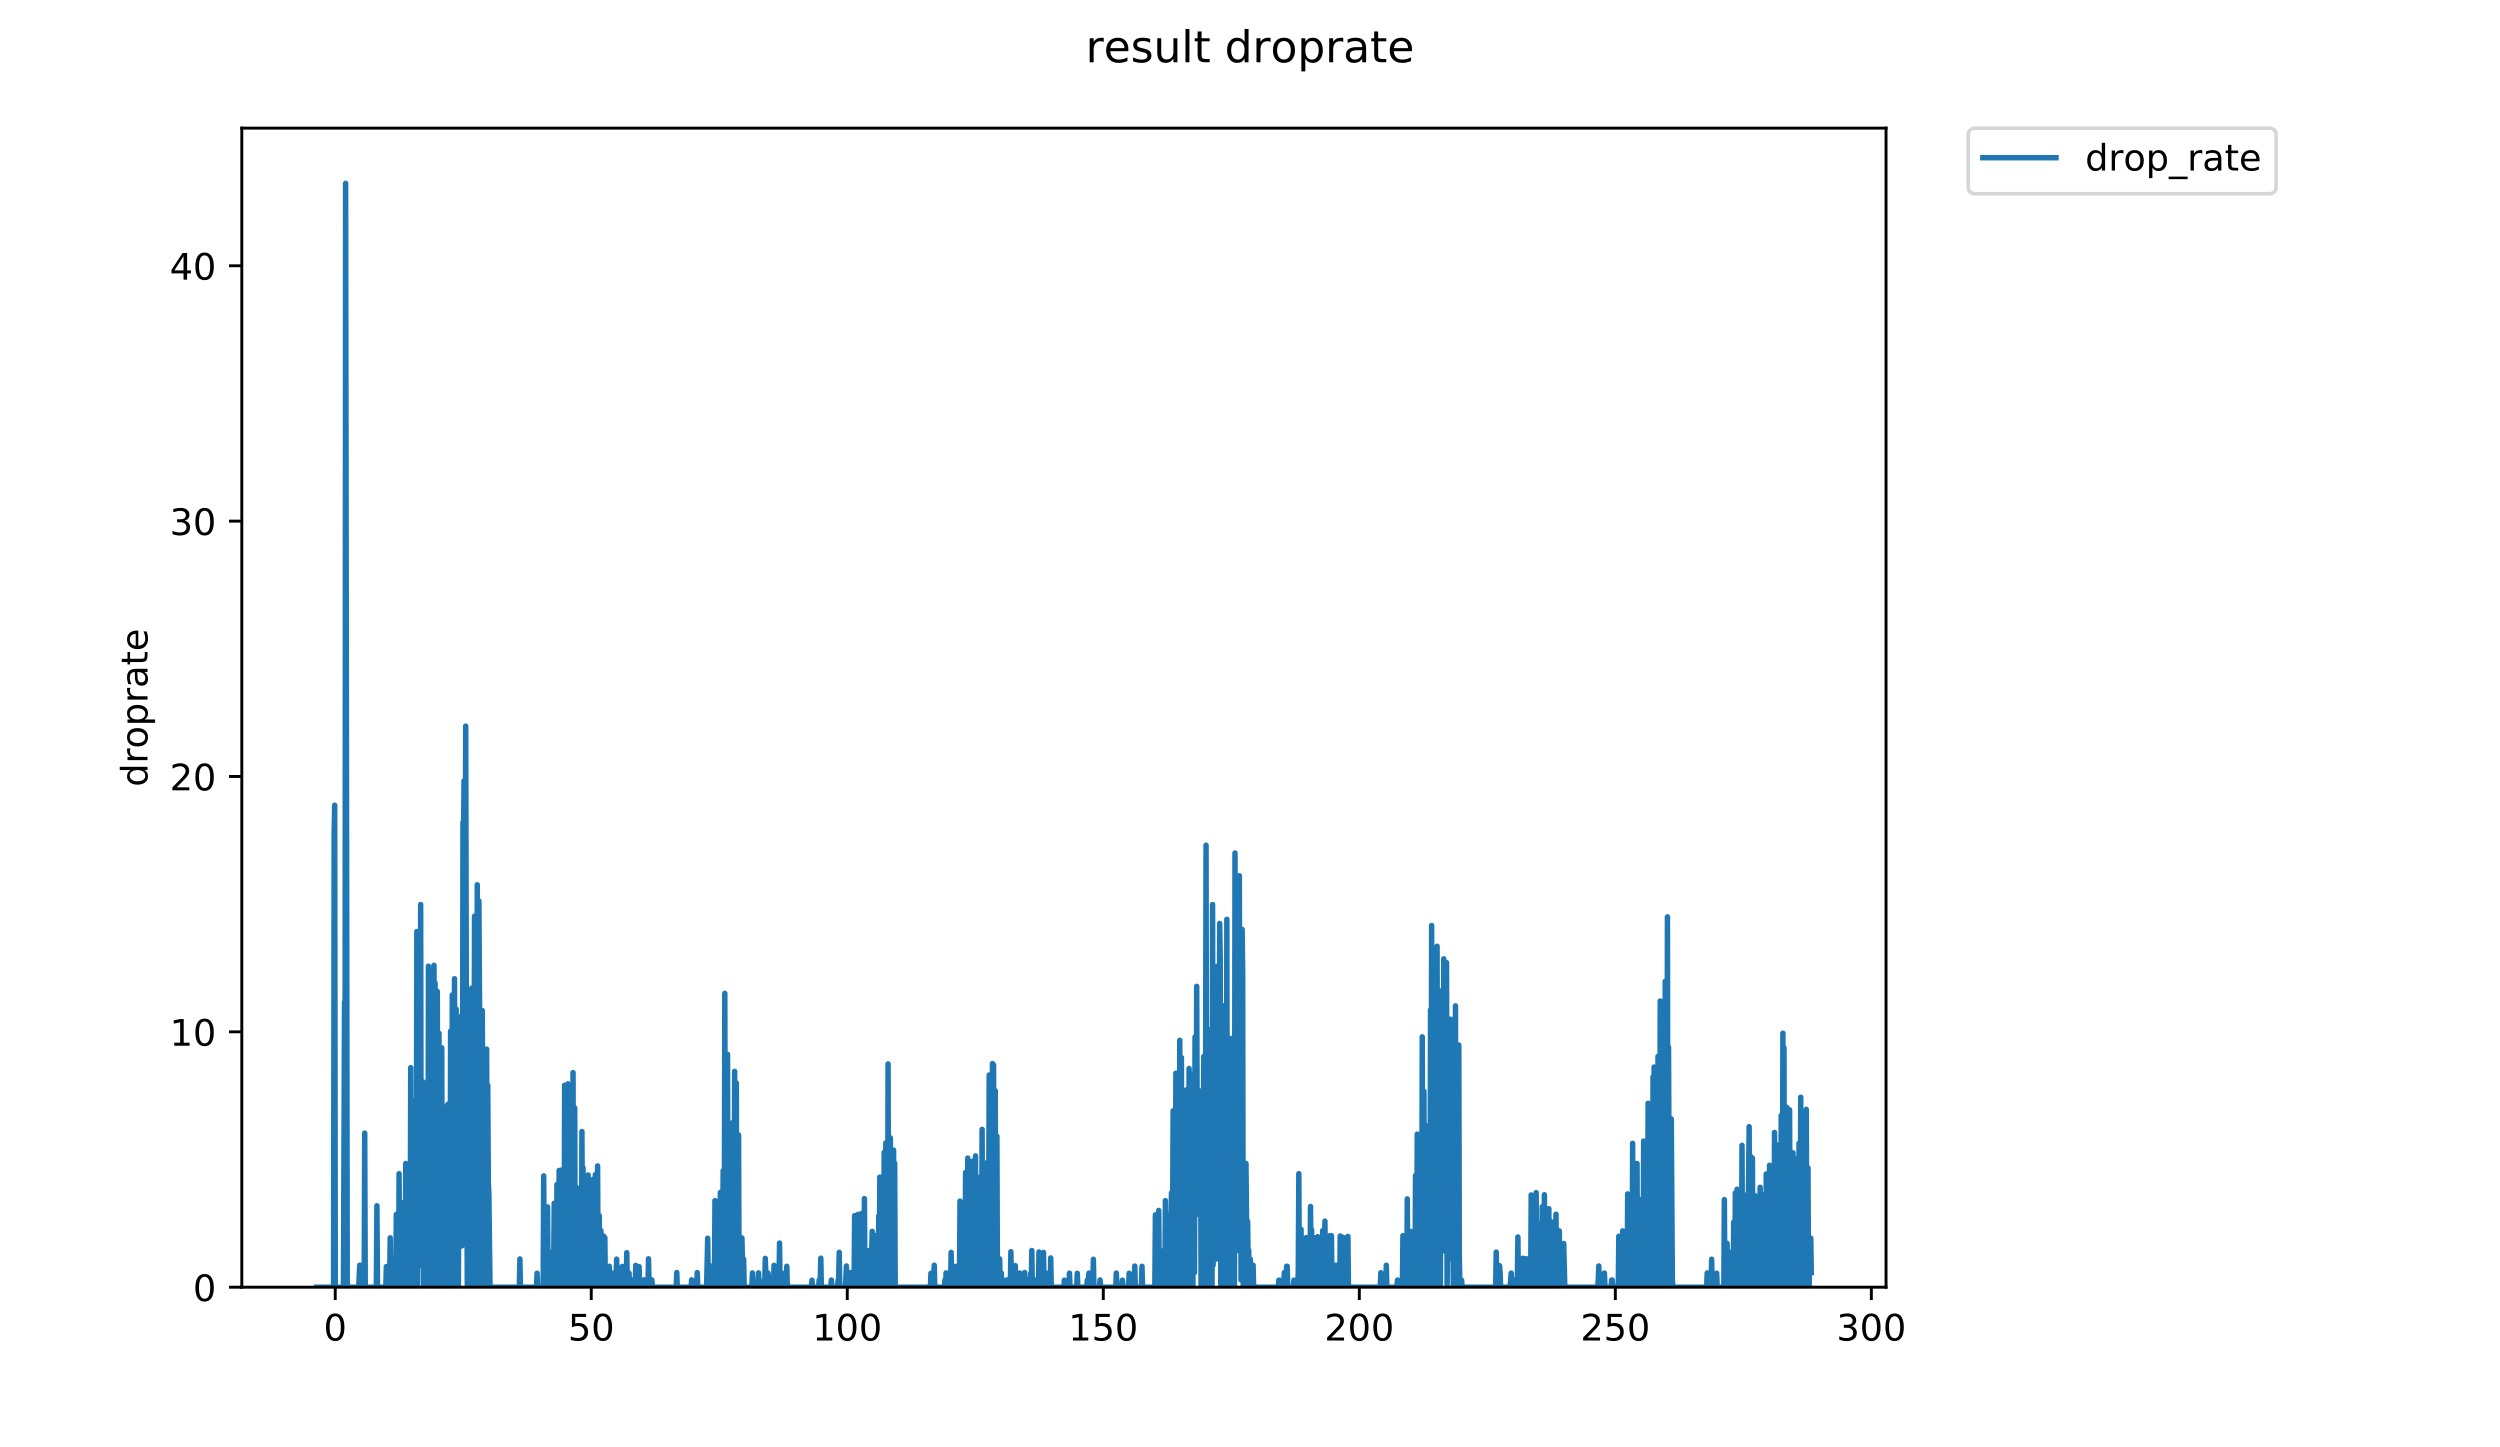 <?xml version="1.0" encoding="utf-8" standalone="no"?>
<!DOCTYPE svg PUBLIC "-//W3C//DTD SVG 1.1//EN"
  "http://www.w3.org/Graphics/SVG/1.1/DTD/svg11.dtd">
<!-- Created with matplotlib (https://matplotlib.org/) -->
<svg height="396pt" version="1.1" viewBox="0 0 684 396" width="684pt" xmlns="http://www.w3.org/2000/svg" xmlns:xlink="http://www.w3.org/1999/xlink">
 <defs>
  <style type="text/css">
*{stroke-linecap:butt;stroke-linejoin:round;}
  </style>
 </defs>
 <g id="figure_1">
  <g id="patch_1">
   <path d="M 0 396 
L 684 396 
L 684 0 
L 0 0 
z
" style="fill:#ffffff;"/>
  </g>
  <g id="axes_1">
   <g id="patch_2">
    <path d="M 66.159 352.174 
L 516.019 352.174 
L 516.019 35.062 
L 66.159 35.062 
z
" style="fill:#ffffff;"/>
   </g>
   <g id="matplotlib.axis_1">
    <g id="xtick_1">
     <g id="line2d_1">
      <defs>
       <path d="M 0 0 
L 0 3.5 
" id="m8f6cec8fbf" style="stroke:#000000;stroke-width:0.8;"/>
      </defs>
      <g>
       <use style="stroke:#000000;stroke-width:0.8;" x="91.72" xlink:href="#m8f6cec8fbf" y="352.174"/>
      </g>
     </g>
     <g id="text_1">
      <!-- 0 -->
      <defs>
       <path d="M 31.781 66.406 
Q 24.172 66.406 20.328 58.906 
Q 16.5 51.422 16.5 36.375 
Q 16.5 21.391 20.328 13.891 
Q 24.172 6.391 31.781 6.391 
Q 39.453 6.391 43.281 13.891 
Q 47.125 21.391 47.125 36.375 
Q 47.125 51.422 43.281 58.906 
Q 39.453 66.406 31.781 66.406 
z
M 31.781 74.219 
Q 44.047 74.219 50.516 64.516 
Q 56.984 54.828 56.984 36.375 
Q 56.984 17.969 50.516 8.266 
Q 44.047 -1.422 31.781 -1.422 
Q 19.531 -1.422 13.062 8.266 
Q 6.594 17.969 6.594 36.375 
Q 6.594 54.828 13.062 64.516 
Q 19.531 74.219 31.781 74.219 
z
" id="DejaVuSans-48"/>
      </defs>
      <g transform="translate(88.539 366.773)scale(0.1 -0.1)">
       <use xlink:href="#DejaVuSans-48"/>
      </g>
     </g>
    </g>
    <g id="xtick_2">
     <g id="line2d_2">
      <g>
       <use style="stroke:#000000;stroke-width:0.8;" x="161.767" xlink:href="#m8f6cec8fbf" y="352.174"/>
      </g>
     </g>
     <g id="text_2">
      <!-- 50 -->
      <defs>
       <path d="M 10.797 72.906 
L 49.516 72.906 
L 49.516 64.594 
L 19.828 64.594 
L 19.828 46.734 
Q 21.969 47.469 24.109 47.828 
Q 26.266 48.188 28.422 48.188 
Q 40.625 48.188 47.75 41.5 
Q 54.891 34.812 54.891 23.391 
Q 54.891 11.625 47.562 5.094 
Q 40.234 -1.422 26.906 -1.422 
Q 22.312 -1.422 17.547 -0.641 
Q 12.797 0.141 7.719 1.703 
L 7.719 11.625 
Q 12.109 9.234 16.797 8.062 
Q 21.484 6.891 26.703 6.891 
Q 35.156 6.891 40.078 11.328 
Q 45.016 15.766 45.016 23.391 
Q 45.016 31 40.078 35.438 
Q 35.156 39.891 26.703 39.891 
Q 22.75 39.891 18.812 39.016 
Q 14.891 38.141 10.797 36.281 
z
" id="DejaVuSans-53"/>
      </defs>
      <g transform="translate(155.405 366.773)scale(0.1 -0.1)">
       <use xlink:href="#DejaVuSans-53"/>
       <use x="63.623" xlink:href="#DejaVuSans-48"/>
      </g>
     </g>
    </g>
    <g id="xtick_3">
     <g id="line2d_3">
      <g>
       <use style="stroke:#000000;stroke-width:0.8;" x="231.814" xlink:href="#m8f6cec8fbf" y="352.174"/>
      </g>
     </g>
     <g id="text_3">
      <!-- 100 -->
      <defs>
       <path d="M 12.406 8.297 
L 28.516 8.297 
L 28.516 63.922 
L 10.984 60.406 
L 10.984 69.391 
L 28.422 72.906 
L 38.281 72.906 
L 38.281 8.297 
L 54.391 8.297 
L 54.391 0 
L 12.406 0 
z
" id="DejaVuSans-49"/>
      </defs>
      <g transform="translate(222.27 366.773)scale(0.1 -0.1)">
       <use xlink:href="#DejaVuSans-49"/>
       <use x="63.623" xlink:href="#DejaVuSans-48"/>
       <use x="127.246" xlink:href="#DejaVuSans-48"/>
      </g>
     </g>
    </g>
    <g id="xtick_4">
     <g id="line2d_4">
      <g>
       <use style="stroke:#000000;stroke-width:0.8;" x="301.861" xlink:href="#m8f6cec8fbf" y="352.174"/>
      </g>
     </g>
     <g id="text_4">
      <!-- 150 -->
      <g transform="translate(292.317 366.773)scale(0.1 -0.1)">
       <use xlink:href="#DejaVuSans-49"/>
       <use x="63.623" xlink:href="#DejaVuSans-53"/>
       <use x="127.246" xlink:href="#DejaVuSans-48"/>
      </g>
     </g>
    </g>
    <g id="xtick_5">
     <g id="line2d_5">
      <g>
       <use style="stroke:#000000;stroke-width:0.8;" x="371.908" xlink:href="#m8f6cec8fbf" y="352.174"/>
      </g>
     </g>
     <g id="text_5">
      <!-- 200 -->
      <defs>
       <path d="M 19.188 8.297 
L 53.609 8.297 
L 53.609 0 
L 7.328 0 
L 7.328 8.297 
Q 12.938 14.109 22.625 23.891 
Q 32.328 33.688 34.812 36.531 
Q 39.547 41.844 41.422 45.531 
Q 43.312 49.219 43.312 52.781 
Q 43.312 58.594 39.234 62.25 
Q 35.156 65.922 28.609 65.922 
Q 23.969 65.922 18.812 64.312 
Q 13.672 62.703 7.812 59.422 
L 7.812 69.391 
Q 13.766 71.781 18.938 73 
Q 24.125 74.219 28.422 74.219 
Q 39.75 74.219 46.484 68.547 
Q 53.219 62.891 53.219 53.422 
Q 53.219 48.922 51.531 44.891 
Q 49.859 40.875 45.406 35.406 
Q 44.188 33.984 37.641 27.219 
Q 31.109 20.453 19.188 8.297 
z
" id="DejaVuSans-50"/>
      </defs>
      <g transform="translate(362.364 366.773)scale(0.1 -0.1)">
       <use xlink:href="#DejaVuSans-50"/>
       <use x="63.623" xlink:href="#DejaVuSans-48"/>
       <use x="127.246" xlink:href="#DejaVuSans-48"/>
      </g>
     </g>
    </g>
    <g id="xtick_6">
     <g id="line2d_6">
      <g>
       <use style="stroke:#000000;stroke-width:0.8;" x="441.955" xlink:href="#m8f6cec8fbf" y="352.174"/>
      </g>
     </g>
     <g id="text_6">
      <!-- 250 -->
      <g transform="translate(432.411 366.773)scale(0.1 -0.1)">
       <use xlink:href="#DejaVuSans-50"/>
       <use x="63.623" xlink:href="#DejaVuSans-53"/>
       <use x="127.246" xlink:href="#DejaVuSans-48"/>
      </g>
     </g>
    </g>
    <g id="xtick_7">
     <g id="line2d_7">
      <g>
       <use style="stroke:#000000;stroke-width:0.8;" x="512.001" xlink:href="#m8f6cec8fbf" y="352.174"/>
      </g>
     </g>
     <g id="text_7">
      <!-- 300 -->
      <defs>
       <path d="M 40.578 39.312 
Q 47.656 37.797 51.625 33 
Q 55.609 28.219 55.609 21.188 
Q 55.609 10.406 48.188 4.484 
Q 40.766 -1.422 27.094 -1.422 
Q 22.516 -1.422 17.656 -0.516 
Q 12.797 0.391 7.625 2.203 
L 7.625 11.719 
Q 11.719 9.328 16.594 8.109 
Q 21.484 6.891 26.812 6.891 
Q 36.078 6.891 40.938 10.547 
Q 45.797 14.203 45.797 21.188 
Q 45.797 27.641 41.281 31.266 
Q 36.766 34.906 28.719 34.906 
L 20.219 34.906 
L 20.219 43.016 
L 29.109 43.016 
Q 36.375 43.016 40.234 45.922 
Q 44.094 48.828 44.094 54.297 
Q 44.094 59.906 40.109 62.906 
Q 36.141 65.922 28.719 65.922 
Q 24.656 65.922 20.016 65.031 
Q 15.375 64.156 9.812 62.312 
L 9.812 71.094 
Q 15.438 72.656 20.344 73.438 
Q 25.25 74.219 29.594 74.219 
Q 40.828 74.219 47.359 69.109 
Q 53.906 64.016 53.906 55.328 
Q 53.906 49.266 50.438 45.094 
Q 46.969 40.922 40.578 39.312 
z
" id="DejaVuSans-51"/>
      </defs>
      <g transform="translate(502.458 366.773)scale(0.1 -0.1)">
       <use xlink:href="#DejaVuSans-51"/>
       <use x="63.623" xlink:href="#DejaVuSans-48"/>
       <use x="127.246" xlink:href="#DejaVuSans-48"/>
      </g>
     </g>
    </g>
   </g>
   <g id="matplotlib.axis_2">
    <g id="ytick_1">
     <g id="line2d_8">
      <defs>
       <path d="M 0 0 
L -3.5 0 
" id="m15c4047fbd" style="stroke:#000000;stroke-width:0.8;"/>
      </defs>
      <g>
       <use style="stroke:#000000;stroke-width:0.8;" x="66.159" xlink:href="#m15c4047fbd" y="352.174"/>
      </g>
     </g>
     <g id="text_8">
      <!-- 0 -->
      <g transform="translate(52.796 355.973)scale(0.1 -0.1)">
       <use xlink:href="#DejaVuSans-48"/>
      </g>
     </g>
    </g>
    <g id="ytick_2">
     <g id="line2d_9">
      <g>
       <use style="stroke:#000000;stroke-width:0.8;" x="66.159" xlink:href="#m15c4047fbd" y="282.309"/>
      </g>
     </g>
     <g id="text_9">
      <!-- 10 -->
      <g transform="translate(46.434 286.108)scale(0.1 -0.1)">
       <use xlink:href="#DejaVuSans-49"/>
       <use x="63.623" xlink:href="#DejaVuSans-48"/>
      </g>
     </g>
    </g>
    <g id="ytick_3">
     <g id="line2d_10">
      <g>
       <use style="stroke:#000000;stroke-width:0.8;" x="66.159" xlink:href="#m15c4047fbd" y="212.444"/>
      </g>
     </g>
     <g id="text_10">
      <!-- 20 -->
      <g transform="translate(46.434 216.243)scale(0.1 -0.1)">
       <use xlink:href="#DejaVuSans-50"/>
       <use x="63.623" xlink:href="#DejaVuSans-48"/>
      </g>
     </g>
    </g>
    <g id="ytick_4">
     <g id="line2d_11">
      <g>
       <use style="stroke:#000000;stroke-width:0.8;" x="66.159" xlink:href="#m15c4047fbd" y="142.578"/>
      </g>
     </g>
     <g id="text_11">
      <!-- 30 -->
      <g transform="translate(46.434 146.378)scale(0.1 -0.1)">
       <use xlink:href="#DejaVuSans-51"/>
       <use x="63.623" xlink:href="#DejaVuSans-48"/>
      </g>
     </g>
    </g>
    <g id="ytick_5">
     <g id="line2d_12">
      <g>
       <use style="stroke:#000000;stroke-width:0.8;" x="66.159" xlink:href="#m15c4047fbd" y="72.713"/>
      </g>
     </g>
     <g id="text_12">
      <!-- 40 -->
      <defs>
       <path d="M 37.797 64.312 
L 12.891 25.391 
L 37.797 25.391 
z
M 35.203 72.906 
L 47.609 72.906 
L 47.609 25.391 
L 58.016 25.391 
L 58.016 17.188 
L 47.609 17.188 
L 47.609 0 
L 37.797 0 
L 37.797 17.188 
L 4.891 17.188 
L 4.891 26.703 
z
" id="DejaVuSans-52"/>
      </defs>
      <g transform="translate(46.434 76.512)scale(0.1 -0.1)">
       <use xlink:href="#DejaVuSans-52"/>
       <use x="63.623" xlink:href="#DejaVuSans-48"/>
      </g>
     </g>
    </g>
    <g id="text_13">
     <!-- droprate -->
     <defs>
      <path d="M 45.406 46.391 
L 45.406 75.984 
L 54.391 75.984 
L 54.391 0 
L 45.406 0 
L 45.406 8.203 
Q 42.578 3.328 38.25 0.953 
Q 33.938 -1.422 27.875 -1.422 
Q 17.969 -1.422 11.734 6.484 
Q 5.516 14.406 5.516 27.297 
Q 5.516 40.188 11.734 48.094 
Q 17.969 56 27.875 56 
Q 33.938 56 38.25 53.625 
Q 42.578 51.266 45.406 46.391 
z
M 14.797 27.297 
Q 14.797 17.391 18.875 11.75 
Q 22.953 6.109 30.078 6.109 
Q 37.203 6.109 41.297 11.75 
Q 45.406 17.391 45.406 27.297 
Q 45.406 37.203 41.297 42.844 
Q 37.203 48.484 30.078 48.484 
Q 22.953 48.484 18.875 42.844 
Q 14.797 37.203 14.797 27.297 
z
" id="DejaVuSans-100"/>
      <path d="M 41.109 46.297 
Q 39.594 47.172 37.812 47.578 
Q 36.031 48 33.891 48 
Q 26.266 48 22.188 43.047 
Q 18.109 38.094 18.109 28.812 
L 18.109 0 
L 9.078 0 
L 9.078 54.688 
L 18.109 54.688 
L 18.109 46.188 
Q 20.953 51.172 25.484 53.578 
Q 30.031 56 36.531 56 
Q 37.453 56 38.578 55.875 
Q 39.703 55.766 41.062 55.516 
z
" id="DejaVuSans-114"/>
      <path d="M 30.609 48.391 
Q 23.391 48.391 19.188 42.75 
Q 14.984 37.109 14.984 27.297 
Q 14.984 17.484 19.156 11.844 
Q 23.344 6.203 30.609 6.203 
Q 37.797 6.203 41.984 11.859 
Q 46.188 17.531 46.188 27.297 
Q 46.188 37.016 41.984 42.703 
Q 37.797 48.391 30.609 48.391 
z
M 30.609 56 
Q 42.328 56 49.016 48.375 
Q 55.719 40.766 55.719 27.297 
Q 55.719 13.875 49.016 6.219 
Q 42.328 -1.422 30.609 -1.422 
Q 18.844 -1.422 12.172 6.219 
Q 5.516 13.875 5.516 27.297 
Q 5.516 40.766 12.172 48.375 
Q 18.844 56 30.609 56 
z
" id="DejaVuSans-111"/>
      <path d="M 18.109 8.203 
L 18.109 -20.797 
L 9.078 -20.797 
L 9.078 54.688 
L 18.109 54.688 
L 18.109 46.391 
Q 20.953 51.266 25.266 53.625 
Q 29.594 56 35.594 56 
Q 45.562 56 51.781 48.094 
Q 58.016 40.188 58.016 27.297 
Q 58.016 14.406 51.781 6.484 
Q 45.562 -1.422 35.594 -1.422 
Q 29.594 -1.422 25.266 0.953 
Q 20.953 3.328 18.109 8.203 
z
M 48.688 27.297 
Q 48.688 37.203 44.609 42.844 
Q 40.531 48.484 33.406 48.484 
Q 26.266 48.484 22.188 42.844 
Q 18.109 37.203 18.109 27.297 
Q 18.109 17.391 22.188 11.75 
Q 26.266 6.109 33.406 6.109 
Q 40.531 6.109 44.609 11.75 
Q 48.688 17.391 48.688 27.297 
z
" id="DejaVuSans-112"/>
      <path d="M 34.281 27.484 
Q 23.391 27.484 19.188 25 
Q 14.984 22.516 14.984 16.5 
Q 14.984 11.719 18.141 8.906 
Q 21.297 6.109 26.703 6.109 
Q 34.188 6.109 38.703 11.406 
Q 43.219 16.703 43.219 25.484 
L 43.219 27.484 
z
M 52.203 31.203 
L 52.203 0 
L 43.219 0 
L 43.219 8.297 
Q 40.141 3.328 35.547 0.953 
Q 30.953 -1.422 24.312 -1.422 
Q 15.922 -1.422 10.953 3.297 
Q 6 8.016 6 15.922 
Q 6 25.141 12.172 29.828 
Q 18.359 34.516 30.609 34.516 
L 43.219 34.516 
L 43.219 35.406 
Q 43.219 41.609 39.141 45 
Q 35.062 48.391 27.688 48.391 
Q 23 48.391 18.547 47.266 
Q 14.109 46.141 10.016 43.891 
L 10.016 52.203 
Q 14.938 54.109 19.578 55.047 
Q 24.219 56 28.609 56 
Q 40.484 56 46.344 49.844 
Q 52.203 43.703 52.203 31.203 
z
" id="DejaVuSans-97"/>
      <path d="M 18.312 70.219 
L 18.312 54.688 
L 36.812 54.688 
L 36.812 47.703 
L 18.312 47.703 
L 18.312 18.016 
Q 18.312 11.328 20.141 9.422 
Q 21.969 7.516 27.594 7.516 
L 36.812 7.516 
L 36.812 0 
L 27.594 0 
Q 17.188 0 13.234 3.875 
Q 9.281 7.766 9.281 18.016 
L 9.281 47.703 
L 2.688 47.703 
L 2.688 54.688 
L 9.281 54.688 
L 9.281 70.219 
z
" id="DejaVuSans-116"/>
      <path d="M 56.203 29.594 
L 56.203 25.203 
L 14.891 25.203 
Q 15.484 15.922 20.484 11.062 
Q 25.484 6.203 34.422 6.203 
Q 39.594 6.203 44.453 7.469 
Q 49.312 8.734 54.109 11.281 
L 54.109 2.781 
Q 49.266 0.734 44.188 -0.344 
Q 39.109 -1.422 33.891 -1.422 
Q 20.797 -1.422 13.156 6.188 
Q 5.516 13.812 5.516 26.812 
Q 5.516 40.234 12.766 48.109 
Q 20.016 56 32.328 56 
Q 43.359 56 49.781 48.891 
Q 56.203 41.797 56.203 29.594 
z
M 47.219 32.234 
Q 47.125 39.594 43.094 43.984 
Q 39.062 48.391 32.422 48.391 
Q 24.906 48.391 20.391 44.141 
Q 15.875 39.891 15.188 32.172 
z
" id="DejaVuSans-101"/>
     </defs>
     <g transform="translate(40.354 215.236)rotate(-90)scale(0.1 -0.1)">
      <use xlink:href="#DejaVuSans-100"/>
      <use x="63.477" xlink:href="#DejaVuSans-114"/>
      <use x="104.559" xlink:href="#DejaVuSans-111"/>
      <use x="165.74" xlink:href="#DejaVuSans-112"/>
      <use x="229.217" xlink:href="#DejaVuSans-114"/>
      <use x="270.33" xlink:href="#DejaVuSans-97"/>
      <use x="331.609" xlink:href="#DejaVuSans-116"/>
      <use x="370.818" xlink:href="#DejaVuSans-101"/>
     </g>
    </g>
   </g>
   <g id="line2d_13">
    <path clip-path="url(#pccde4b3e4f)" d="M 86.607 352.174 
L 91.265 352.174 
L 91.422 228.552 
L 91.572 220.316 
L 91.729 352.174 
L 93.969 352.174 
L 94.265 274.101 
L 94.412 303.852 
L 94.559 50.163 
L 95.001 352.174 
L 98.135 352.174 
L 98.433 346.151 
L 98.582 352.174 
L 99.638 352.174 
L 99.785 310.014 
L 99.932 352.174 
L 102.968 352.174 
L 103.123 329.898 
L 103.279 352.174 
L 105.552 352.174 
L 105.709 346.525 
L 105.859 352.174 
L 106.457 352.174 
L 106.606 350.184 
L 106.76 338.664 
L 106.918 352.174 
L 108.28 352.174 
L 108.428 332.27 
L 108.582 352.174 
L 109.038 352.174 
L 109.191 321.123 
L 109.343 352.174 
L 109.644 352.174 
L 109.795 346.287 
L 109.944 332.382 
L 110.098 352.174 
L 110.253 352.174 
L 110.406 329.014 
L 110.562 352.174 
L 110.869 352.174 
L 111.017 318.336 
L 111.171 352.174 
L 111.324 352.174 
L 111.473 322.486 
L 111.622 352.174 
L 111.771 344.212 
L 111.922 326.59 
L 112.07 352.174 
L 112.223 350.228 
L 112.371 292.118 
L 112.526 352.174 
L 112.681 352.174 
L 112.834 323.144 
L 112.987 315.606 
L 113.137 352.174 
L 113.288 301.149 
L 113.443 346.432 
L 113.597 317.53 
L 113.744 320.144 
L 113.891 338.08 
L 114.044 254.869 
L 114.193 352.174 
L 114.348 304.452 
L 114.497 346.203 
L 114.65 284.25 
L 114.797 340.128 
L 114.946 310.493 
L 115.094 247.477 
L 115.246 346.32 
L 115.399 344.454 
L 115.698 295.961 
L 115.854 352.174 
L 116.007 315.505 
L 116.158 316.849 
L 116.308 328.558 
L 116.462 352.174 
L 116.614 313.252 
L 116.764 336.341 
L 116.915 332.604 
L 117.071 352.174 
L 117.223 264.355 
L 117.377 348.346 
L 117.527 322.486 
L 117.681 325.154 
L 117.831 332.494 
L 117.982 316.849 
L 118.13 352.174 
L 118.281 273.23 
L 118.432 340.432 
L 118.584 350.223 
L 118.736 264.109 
L 118.884 352.174 
L 119.037 268.955 
L 119.19 352.174 
L 119.34 279.151 
L 119.495 348.356 
L 119.646 271.257 
L 119.798 352.174 
L 119.951 350.239 
L 120.105 282.695 
L 120.257 352.174 
L 120.411 313.575 
L 120.562 352.174 
L 120.71 352.174 
L 120.86 286.676 
L 121.011 352.174 
L 121.165 338.664 
L 121.321 352.174 
L 121.47 316.448 
L 121.626 312.088 
L 121.777 338.437 
L 121.925 308.384 
L 122.077 352.174 
L 122.227 302.695 
L 122.38 352.174 
L 122.534 302.133 
L 122.688 352.174 
L 122.835 334.157 
L 122.983 340.128 
L 123.131 352.174 
L 123.279 282.109 
L 123.432 352.174 
L 123.587 346.463 
L 123.743 272.219 
L 123.89 352.174 
L 124.044 313.36 
L 124.199 352.174 
L 124.35 267.786 
L 124.499 326.517 
L 124.649 340.299 
L 124.802 276.064 
L 125.116 352.174 
L 125.263 282.508 
L 125.411 352.174 
L 125.568 318.001 
L 125.725 335.134 
L 125.881 335.18 
L 126.038 278.132 
L 126.195 282.309 
L 126.353 340.875 
L 126.51 337.149 
L 126.666 224.974 
L 126.815 229.116 
L 126.964 213.631 
L 127.114 221.917 
L 127.262 269.862 
L 127.413 198.667 
L 127.711 324.228 
L 127.859 352.174 
L 128.007 352.174 
L 128.165 285.906 
L 128.32 336.986 
L 128.479 324.003 
L 128.635 297.267 
L 128.94 352.174 
L 129.089 270.332 
L 129.237 352.174 
L 129.385 344.167 
L 129.533 270.332 
L 129.686 303.386 
L 129.834 250.661 
L 129.984 318.528 
L 130.132 322.317 
L 130.428 352.174 
L 130.576 242.071 
L 130.874 308.632 
L 131.025 246.496 
L 131.329 295.261 
L 131.481 352.174 
L 131.635 319.274 
L 131.791 348.377 
L 131.943 276.487 
L 132.094 307.037 
L 132.243 302.413 
L 132.394 352.174 
L 132.544 330.403 
L 132.692 330.217 
L 132.843 352.174 
L 133.142 287.046 
L 133.297 350.255 
L 133.447 296.914 
L 133.602 323.541 
L 133.753 326.733 
L 134.065 352.174 
L 142.089 352.174 
L 142.242 344.454 
L 142.389 352.174 
L 146.786 352.174 
L 146.941 348.356 
L 147.09 352.174 
L 148.601 352.174 
L 148.757 321.715 
L 148.913 352.174 
L 149.662 352.174 
L 149.81 330.217 
L 149.96 352.174 
L 150.57 352.174 
L 150.726 342.682 
L 151.027 352.174 
L 151.327 352.174 
L 151.477 348.238 
L 151.633 329.205 
L 151.787 352.174 
L 152.09 352.174 
L 152.237 348.159 
L 152.385 324.067 
L 152.532 352.174 
L 152.831 352.174 
L 152.979 320.236 
L 153.126 352.174 
L 153.422 352.174 
L 153.571 320.144 
L 153.725 352.174 
L 153.879 352.174 
L 154.03 340.432 
L 154.179 352.174 
L 154.334 352.174 
L 154.484 296.914 
L 154.637 352.174 
L 155.257 352.174 
L 155.411 296.512 
L 155.566 352.174 
L 155.874 352.174 
L 156.026 348.304 
L 156.179 322.983 
L 156.332 325.154 
L 156.634 352.174 
L 156.785 293.464 
L 156.939 352.174 
L 157.089 352.174 
L 157.241 303.111 
L 157.395 352.174 
L 157.549 352.174 
L 157.7 324.853 
L 157.855 352.174 
L 158.002 326.15 
L 158.157 344.497 
L 158.457 352.174 
L 158.605 352.174 
L 158.758 348.282 
L 158.907 334.412 
L 159.062 352.174 
L 159.215 309.597 
L 159.37 344.497 
L 159.524 319.545 
L 159.677 352.174 
L 159.829 352.174 
L 159.984 329.205 
L 160.139 352.174 
L 160.293 352.174 
L 160.605 338.956 
L 160.754 352.174 
L 160.908 321.464 
L 161.056 352.174 
L 161.207 334.561 
L 161.36 352.174 
L 161.513 352.174 
L 161.666 325.154 
L 161.818 348.282 
L 161.975 348.377 
L 162.124 352.174 
L 162.275 322.654 
L 162.429 346.368 
L 162.584 352.174 
L 162.737 352.174 
L 162.891 321.38 
L 163.042 352.174 
L 163.194 332.713 
L 163.349 350.255 
L 163.501 318.998 
L 163.653 352.174 
L 163.808 352.174 
L 163.96 332.604 
L 164.112 352.174 
L 164.415 336.734 
L 164.568 352.174 
L 164.876 352.174 
L 165.026 348.227 
L 165.174 338.201 
L 165.329 352.174 
L 165.482 338.664 
L 165.631 352.174 
L 166.554 352.174 
L 166.709 346.463 
L 166.861 352.174 
L 167.639 352.174 
L 167.793 348.335 
L 167.949 352.174 
L 168.402 352.174 
L 168.558 350.265 
L 168.712 344.497 
L 168.866 352.174 
L 169.633 352.174 
L 169.789 348.367 
L 169.946 352.174 
L 170.101 352.174 
L 170.257 346.494 
L 170.408 352.174 
L 170.868 352.174 
L 171.023 350.265 
L 171.179 350.265 
L 171.327 352.174 
L 171.485 342.733 
L 171.64 352.174 
L 171.948 352.174 
L 172.102 348.325 
L 172.258 352.174 
L 172.719 352.174 
L 172.869 350.201 
L 173.025 352.174 
L 173.787 352.174 
L 173.936 346.203 
L 174.086 352.174 
L 174.698 352.174 
L 174.855 346.54 
L 175.012 352.174 
L 175.165 350.244 
L 175.32 352.174 
L 176.065 352.174 
L 176.212 350.161 
L 176.365 350.228 
L 176.516 352.174 
L 177.282 352.174 
L 177.435 344.411 
L 177.587 352.174 
L 178.195 352.174 
L 178.344 350.184 
L 178.498 352.174 
L 185.016 352.174 
L 185.163 348.159 
L 185.312 352.174 
L 189.091 352.174 
L 189.238 350.161 
L 189.389 352.174 
L 190.611 352.174 
L 190.759 348.17 
L 190.913 352.174 
L 193.319 352.174 
L 193.629 338.775 
L 193.784 352.174 
L 194.4 352.174 
L 194.553 346.4 
L 194.709 352.174 
L 195.459 352.174 
L 195.61 328.491 
L 195.762 352.174 
L 196.216 352.174 
L 196.365 342.222 
L 196.515 344.28 
L 196.664 352.174 
L 196.812 352.174 
L 196.961 330.341 
L 197.11 326.224 
L 197.258 352.174 
L 197.554 352.174 
L 197.704 342.278 
L 197.853 320.327 
L 198.001 352.174 
L 198.149 352.174 
L 198.305 271.781 
L 198.454 336.385 
L 198.603 306.394 
L 198.751 352.174 
L 198.9 352.174 
L 199.049 288.479 
L 199.199 352.174 
L 199.347 352.174 
L 199.497 322.486 
L 199.803 352.174 
L 199.953 314.463 
L 200.248 352.174 
L 200.397 352.174 
L 200.547 307.037 
L 200.697 352.174 
L 200.85 352.174 
L 201.001 293.133 
L 201.156 352.174 
L 201.305 352.174 
L 201.453 296.282 
L 201.602 350.184 
L 201.758 352.174 
L 202.07 310.52 
L 202.218 352.174 
L 202.526 352.174 
L 202.682 340.783 
L 202.838 352.174 
L 202.992 338.702 
L 203.301 352.174 
L 203.455 344.518 
L 203.609 352.174 
L 205.716 352.174 
L 205.868 348.282 
L 206.023 352.174 
L 207.388 352.174 
L 207.539 348.26 
L 207.691 352.174 
L 208.923 352.174 
L 209.077 350.26 
L 209.227 352.174 
L 209.378 344.302 
L 209.681 352.174 
L 209.982 352.174 
L 210.136 348.325 
L 210.439 352.174 
L 211.633 352.174 
L 211.781 346.186 
L 211.93 352.174 
L 212.688 352.174 
L 212.985 348.182 
L 213.132 352.174 
L 213.28 340.094 
L 213.429 352.174 
L 213.887 352.174 
L 214.043 348.367 
L 214.199 352.174 
L 214.951 352.174 
L 215.108 350.286 
L 215.263 346.448 
L 215.411 352.174 
L 222.012 352.174 
L 222.167 350.255 
L 222.316 352.174 
L 223.975 352.174 
L 224.126 350.223 
L 224.276 352.174 
L 224.424 350.167 
L 224.572 344.235 
L 224.724 352.174 
L 227.312 352.174 
L 227.464 350.223 
L 227.618 352.174 
L 229.143 352.174 
L 229.298 350.26 
L 229.454 350.265 
L 229.609 342.63 
L 229.756 352.174 
L 231.267 352.174 
L 231.416 350.195 
L 231.569 346.368 
L 231.724 352.174 
L 232.476 352.174 
L 232.624 348.182 
L 232.772 352.174 
L 233.675 352.174 
L 233.827 332.604 
L 233.98 352.174 
L 234.581 352.174 
L 234.73 332.27 
L 234.879 352.174 
L 235.469 352.174 
L 235.616 332.04 
L 235.764 352.174 
L 236.358 352.174 
L 236.505 327.943 
L 236.652 352.174 
L 237.1 352.174 
L 237.249 342.222 
L 237.545 352.174 
L 237.693 342.165 
L 237.849 344.518 
L 238.005 352.174 
L 238.315 352.174 
L 238.626 336.903 
L 238.784 352.174 
L 239.231 352.174 
L 239.378 340.094 
L 239.526 338.04 
L 239.673 352.174 
L 239.82 352.174 
L 239.968 340.163 
L 240.116 352.174 
L 240.266 352.174 
L 240.418 332.713 
L 240.567 352.174 
L 240.714 322.06 
L 240.861 352.174 
L 241.009 352.174 
L 241.159 330.465 
L 241.307 350.172 
L 241.454 352.174 
L 241.761 352.174 
L 241.913 315.301 
L 242.064 352.174 
L 242.215 338.359 
L 242.365 312.702 
L 242.52 321.38 
L 242.671 348.271 
L 242.823 352.174 
L 242.979 291.09 
L 243.134 352.174 
L 243.286 313.252 
L 243.441 352.174 
L 243.594 311.306 
L 243.741 324.148 
L 243.888 324.067 
L 244.036 352.174 
L 244.186 332.382 
L 244.333 350.172 
L 244.484 314.676 
L 244.633 352.174 
L 244.782 318.24 
L 244.929 352.174 
L 254.554 352.174 
L 254.709 348.377 
L 254.864 352.174 
L 255.309 352.174 
L 255.606 346.169 
L 255.756 352.174 
L 258.389 352.174 
L 258.542 350.233 
L 258.697 352.174 
L 258.848 348.26 
L 259 352.174 
L 260.072 352.174 
L 260.227 342.656 
L 260.384 352.174 
L 261.293 352.174 
L 261.45 346.463 
L 261.601 352.174 
L 262.356 352.174 
L 262.505 350.189 
L 262.657 328.624 
L 262.813 352.174 
L 263.271 352.174 
L 263.426 344.518 
L 263.578 352.174 
L 263.728 346.27 
L 263.876 352.174 
L 264.03 346.368 
L 264.181 320.774 
L 264.331 352.174 
L 264.633 352.174 
L 264.784 316.849 
L 264.933 352.174 
L 265.084 352.174 
L 265.232 328.152 
L 265.383 352.174 
L 265.694 352.174 
L 265.849 348.346 
L 266.003 317.72 
L 266.152 352.174 
L 266.3 352.174 
L 266.448 320.144 
L 266.596 352.174 
L 266.745 352.174 
L 266.893 316.243 
L 267.044 352.174 
L 267.199 352.174 
L 267.354 348.346 
L 267.502 322.232 
L 267.65 350.172 
L 267.797 352.174 
L 267.945 352.174 
L 268.093 322.06 
L 268.246 346.368 
L 268.4 348.314 
L 268.551 352.174 
L 268.702 308.999 
L 268.853 352.174 
L 269 352.174 
L 269.151 318.718 
L 269.3 340.265 
L 269.45 320.597 
L 269.602 352.174 
L 269.755 334.708 
L 269.904 352.174 
L 270.199 317.946 
L 270.346 352.174 
L 270.495 332.213 
L 270.643 294.12 
L 270.791 352.174 
L 270.939 322.146 
L 271.087 352.174 
L 271.242 296.512 
L 271.39 328.289 
L 271.54 290.993 
L 271.689 344.212 
L 271.84 291.336 
L 271.998 352.174 
L 272.153 346.448 
L 272.301 298.432 
L 272.449 352.174 
L 272.751 310.845 
L 272.901 352.174 
L 273.051 352.174 
L 273.201 344.257 
L 273.356 352.174 
L 273.51 344.476 
L 273.661 352.174 
L 273.812 352.174 
L 273.966 348.314 
L 274.122 352.174 
L 274.28 352.174 
L 274.433 350.25 
L 274.584 352.174 
L 275.361 352.174 
L 275.509 350.172 
L 275.659 352.174 
L 276.121 352.174 
L 276.271 350.201 
L 276.422 352.174 
L 276.575 342.471 
L 276.724 352.174 
L 277.629 352.174 
L 277.78 346.287 
L 277.934 352.174 
L 278.843 352.174 
L 278.996 348.304 
L 279.306 352.174 
L 280.205 352.174 
L 280.352 348.147 
L 280.5 352.174 
L 281.236 352.174 
L 281.384 350.161 
L 281.531 350.161 
L 281.689 352.174 
L 281.844 352.174 
L 282.002 348.418 
L 282.15 352.174 
L 282.297 342.136 
L 282.453 352.174 
L 282.907 352.174 
L 283.058 350.201 
L 283.209 352.174 
L 284.108 352.174 
L 284.262 342.551 
L 284.417 352.174 
L 284.878 352.174 
L 285.031 350.239 
L 285.186 352.174 
L 285.341 352.174 
L 285.497 342.656 
L 285.646 352.174 
L 286.103 352.174 
L 286.258 348.346 
L 286.413 352.174 
L 287.326 352.174 
L 287.473 344.167 
L 287.625 352.174 
L 291.062 352.174 
L 291.217 350.26 
L 291.374 352.174 
L 292.449 352.174 
L 292.604 348.335 
L 292.757 352.174 
L 294.587 352.174 
L 294.743 348.377 
L 294.892 352.174 
L 297.326 352.174 
L 297.481 350.26 
L 297.783 350.217 
L 297.938 348.325 
L 298.094 352.174 
L 298.994 352.174 
L 299.149 344.539 
L 299.298 352.174 
L 300.822 352.174 
L 300.972 350.195 
L 301.124 352.174 
L 305.272 352.174 
L 305.426 348.314 
L 305.579 352.174 
L 306.938 352.174 
L 307.093 350.255 
L 307.246 352.174 
L 308.782 352.174 
L 308.938 348.356 
L 309.094 352.174 
L 310.323 352.174 
L 310.477 346.4 
L 310.634 352.174 
L 312.294 352.174 
L 312.449 346.463 
L 312.597 352.174 
L 315.962 352.174 
L 316.112 332.382 
L 316.265 352.174 
L 316.723 352.174 
L 317.029 331.176 
L 317.182 352.174 
L 317.795 352.174 
L 317.945 342.306 
L 318.246 352.174 
L 318.699 352.174 
L 318.85 328.491 
L 319.001 348.26 
L 319.153 352.174 
L 319.456 352.174 
L 319.606 332.382 
L 319.758 352.174 
L 319.907 342.25 
L 320.058 352.174 
L 320.207 334.311 
L 320.361 336.734 
L 320.51 326.372 
L 320.658 352.174 
L 320.81 338.475 
L 320.964 303.925 
L 321.117 352.174 
L 321.27 315.301 
L 321.418 352.174 
L 321.567 342.25 
L 321.719 293.628 
L 321.868 340.265 
L 322.024 352.174 
L 322.175 314.887 
L 322.325 318.718 
L 322.479 352.174 
L 322.628 346.203 
L 322.782 284.625 
L 322.936 352.174 
L 323.088 344.346 
L 323.238 289.374 
L 323.386 352.174 
L 323.533 352.174 
L 323.839 316.448 
L 323.987 352.174 
L 324.135 318.142 
L 324.579 346.151 
L 324.727 298.124 
L 324.874 352.174 
L 325.026 305.074 
L 325.177 342.416 
L 325.332 292.345 
L 325.486 348.346 
L 325.634 332.155 
L 325.781 293.785 
L 326.076 352.174 
L 326.224 296.122 
L 326.371 352.174 
L 326.519 301.984 
L 326.814 348.147 
L 326.961 283.718 
L 327.258 332.382 
L 327.414 269.867 
L 327.57 314.204 
L 327.866 328.22 
L 328.014 328.152 
L 328.162 332.155 
L 328.312 324.466 
L 328.462 304.941 
L 328.614 352.174 
L 328.763 298.432 
L 329.062 328.69 
L 329.363 289.019 
L 329.516 352.174 
L 329.822 307.907 
L 329.978 231.254 
L 330.126 330.465 
L 330.273 287.93 
L 330.568 308.006 
L 330.715 281.705 
L 330.869 352.174 
L 331.016 320.144 
L 331.319 352.174 
L 331.466 286.301 
L 331.614 352.174 
L 331.761 247.477 
L 331.908 346.134 
L 332.055 285.732 
L 332.355 342.334 
L 332.509 301.856 
L 332.664 344.518 
L 332.812 270.565 
L 332.959 305.999 
L 333.108 264.344 
L 333.257 344.19 
L 333.406 276.537 
L 333.555 332.27 
L 333.703 252.651 
L 333.852 262.347 
L 334.003 352.174 
L 334.151 294.286 
L 334.305 334.756 
L 334.461 306.361 
L 334.616 344.559 
L 334.766 275.204 
L 334.922 292.837 
L 335.069 352.174 
L 335.216 307.879 
L 335.363 352.174 
L 335.51 352.174 
L 335.661 251.521 
L 335.808 352.174 
L 335.963 292.51 
L 336.112 338.281 
L 336.26 292.46 
L 336.407 352.174 
L 336.558 352.174 
L 336.705 284.111 
L 336.852 342.107 
L 337.148 308.006 
L 337.295 338.04 
L 337.447 313.034 
L 337.6 346.384 
L 337.748 352.174 
L 337.895 233.383 
L 338.042 297.812 
L 338.194 254.049 
L 338.341 342.165 
L 338.64 240.069 
L 338.787 336.067 
L 339.086 239.614 
L 339.241 327.154 
L 339.395 271.56 
L 339.544 350.195 
L 339.691 350.161 
L 339.847 254.286 
L 339.994 266.094 
L 340.141 352.174 
L 340.749 352.174 
L 340.898 318.336 
L 341.198 348.182 
L 341.346 334.157 
L 341.494 346.151 
L 341.641 342.107 
L 341.788 352.174 
L 341.935 350.161 
L 342.091 344.497 
L 342.243 350.239 
L 342.396 348.293 
L 342.543 348.159 
L 342.693 346.253 
L 342.841 346.151 
L 342.994 352.174 
L 349.742 352.174 
L 349.897 350.27 
L 350.053 350.26 
L 350.208 352.174 
L 351.122 352.174 
L 351.416 348.147 
L 351.563 352.174 
L 351.867 352.174 
L 352.023 346.448 
L 352.178 346.448 
L 352.325 352.174 
L 353.856 352.174 
L 354.012 350.265 
L 354.16 352.174 
L 355.052 352.174 
L 355.203 348.249 
L 355.356 321.123 
L 355.509 352.174 
L 355.817 352.174 
L 355.966 336.341 
L 356.115 352.174 
L 356.723 352.174 
L 356.879 342.656 
L 357.194 352.174 
L 357.347 338.627 
L 357.503 352.174 
L 357.813 348.346 
L 357.965 352.174 
L 358.261 352.174 
L 358.409 350.161 
L 358.556 330.09 
L 358.703 352.174 
L 358.855 336.43 
L 359.007 352.174 
L 359.616 352.174 
L 359.77 338.664 
L 359.92 352.174 
L 360.379 352.174 
L 360.529 338.359 
L 360.68 352.174 
L 361.14 352.174 
L 361.295 344.518 
L 361.448 344.433 
L 361.6 352.174 
L 361.748 352.174 
L 361.902 336.692 
L 362.052 352.174 
L 362.35 352.174 
L 362.497 334.106 
L 362.645 348.147 
L 362.8 352.174 
L 362.949 352.174 
L 363.103 340.53 
L 363.254 352.174 
L 363.698 352.174 
L 363.845 338.08 
L 363.993 352.174 
L 364.14 352.174 
L 364.287 338.08 
L 364.444 352.174 
L 364.905 352.174 
L 365.201 346.151 
L 365.349 352.174 
L 365.644 352.174 
L 365.941 346.151 
L 366.09 352.174 
L 366.538 352.174 
L 366.686 338.161 
L 366.834 352.174 
L 366.982 352.174 
L 367.13 348.182 
L 367.284 352.174 
L 367.436 338.513 
L 367.587 352.174 
L 367.735 352.174 
L 367.886 342.389 
L 368.04 352.174 
L 368.488 352.174 
L 368.636 350.184 
L 368.786 338.281 
L 368.941 352.174 
L 377.645 352.174 
L 377.794 348.205 
L 377.943 352.174 
L 379.141 352.174 
L 379.289 346.169 
L 379.436 352.174 
L 382.179 352.174 
L 382.334 350.265 
L 382.487 350.233 
L 382.644 352.174 
L 383.696 352.174 
L 383.843 338.08 
L 383.99 352.174 
L 384.883 352.174 
L 385.03 328.013 
L 385.177 352.174 
L 385.921 352.174 
L 386.077 336.945 
L 386.232 352.174 
L 386.385 352.174 
L 386.535 342.306 
L 386.683 352.174 
L 387.133 352.174 
L 387.288 321.632 
L 387.6 352.174 
L 387.755 310.293 
L 387.911 331.176 
L 388.066 323.619 
L 388.38 352.174 
L 388.679 310.845 
L 388.829 352.174 
L 388.978 352.174 
L 389.13 283.679 
L 389.283 352.174 
L 389.434 352.174 
L 389.589 298.579 
L 389.738 352.174 
L 390.037 352.174 
L 390.189 322.901 
L 390.338 352.174 
L 390.485 338.08 
L 390.64 308.029 
L 390.793 352.174 
L 390.943 312.702 
L 391.24 352.174 
L 391.392 276.276 
L 391.548 333.085 
L 391.697 253.215 
L 391.845 324.228 
L 391.994 298.278 
L 392.141 311.906 
L 392.288 344.121 
L 392.437 322.317 
L 392.585 352.174 
L 392.734 280.518 
L 393.036 336.385 
L 393.185 258.888 
L 393.335 352.174 
L 393.488 305.468 
L 393.641 352.174 
L 393.794 279.037 
L 393.948 271.115 
L 394.097 352.174 
L 394.252 273.263 
L 394.408 335.134 
L 394.71 282.508 
L 394.862 326.875 
L 395.01 262.347 
L 395.159 342.25 
L 395.31 274.986 
L 395.465 336.945 
L 395.615 320.686 
L 395.77 263.395 
L 395.926 352.174 
L 396.381 314.782 
L 396.533 283.679 
L 396.688 338.812 
L 396.842 278.835 
L 396.995 342.551 
L 397.148 286.373 
L 397.304 344.497 
L 397.457 294.434 
L 397.614 352.174 
L 397.771 302.947 
L 398.068 352.174 
L 398.218 275.204 
L 398.368 348.216 
L 398.52 336.562 
L 398.672 311.306 
L 398.828 348.367 
L 398.979 352.174 
L 399.126 285.923 
L 399.273 344.121 
L 399.429 352.174 
L 399.577 352.174 
L 399.73 350.239 
L 399.885 350.255 
L 400.038 352.174 
L 409.21 352.174 
L 409.365 342.577 
L 409.512 352.174 
L 410.124 352.174 
L 410.275 346.287 
L 410.424 348.205 
L 410.573 352.174 
L 413.158 352.174 
L 413.467 348.314 
L 413.62 352.174 
L 414.222 352.174 
L 414.373 350.212 
L 414.53 352.174 
L 414.993 352.174 
L 415.141 350.184 
L 415.293 338.437 
L 415.448 352.174 
L 416.516 352.174 
L 416.665 344.257 
L 416.816 352.174 
L 417.416 352.174 
L 417.568 344.368 
L 417.72 352.174 
L 418.024 352.174 
L 418.172 348.193 
L 418.326 348.304 
L 418.477 352.174 
L 418.78 352.174 
L 418.933 326.945 
L 419.085 352.174 
L 419.692 352.174 
L 419.846 333.085 
L 419.996 352.174 
L 420.144 350.172 
L 420.292 326.298 
L 420.443 352.174 
L 420.895 352.174 
L 421.205 334.852 
L 421.353 352.174 
L 421.798 352.174 
L 421.946 330.154 
L 422.094 352.174 
L 422.242 352.174 
L 422.39 346.186 
L 422.543 326.875 
L 422.702 352.174 
L 422.859 352.174 
L 423.017 331.515 
L 423.165 352.174 
L 423.463 352.174 
L 423.611 346.186 
L 423.764 330.707 
L 423.913 352.174 
L 424.216 352.174 
L 424.365 334.26 
L 424.514 352.174 
L 424.664 352.174 
L 424.814 350.206 
L 424.964 352.174 
L 425.114 338.281 
L 425.268 352.174 
L 425.423 352.174 
L 425.722 332.213 
L 425.87 352.174 
L 426.019 338.241 
L 426.17 350.201 
L 426.32 352.174 
L 426.624 336.777 
L 426.772 352.174 
L 426.921 352.174 
L 427.076 342.63 
L 427.224 352.174 
L 427.678 352.174 
L 427.827 340.231 
L 428.132 352.174 
L 437.128 352.174 
L 437.28 350.228 
L 437.433 346.368 
L 437.585 352.174 
L 438.812 352.174 
L 438.965 348.314 
L 439.119 352.174 
L 440.793 352.174 
L 440.944 350.212 
L 441.097 350.233 
L 441.248 352.174 
L 442.757 352.174 
L 442.906 338.241 
L 443.06 352.174 
L 443.81 352.174 
L 443.965 336.777 
L 444.118 352.174 
L 444.268 352.174 
L 444.418 340.333 
L 444.567 352.174 
L 445.18 352.174 
L 445.33 326.662 
L 445.479 350.184 
L 445.628 352.174 
L 445.932 352.174 
L 446.082 330.403 
L 446.232 352.174 
L 446.539 352.174 
L 446.689 312.813 
L 446.842 350.239 
L 446.994 352.174 
L 447.142 342.136 
L 447.29 342.136 
L 447.437 324.067 
L 447.586 352.174 
L 447.741 346.448 
L 447.889 318.336 
L 448.04 352.174 
L 448.187 350.184 
L 448.335 328.083 
L 448.488 352.174 
L 448.642 352.174 
L 448.792 334.462 
L 449.093 348.205 
L 449.245 330.826 
L 449.393 352.174 
L 449.548 352.174 
L 449.704 312.197 
L 449.858 352.174 
L 450.008 352.174 
L 450.156 324.228 
L 450.311 352.174 
L 450.464 317.242 
L 450.618 352.174 
L 450.77 348.271 
L 450.923 301.856 
L 451.079 352.174 
L 451.227 302.27 
L 451.377 330.403 
L 451.526 328.424 
L 451.677 352.174 
L 451.825 328.083 
L 451.977 328.69 
L 452.124 352.174 
L 452.273 294.615 
L 452.42 352.174 
L 452.568 291.946 
L 452.719 346.27 
L 452.867 344.19 
L 453.022 306.109 
L 453.334 352.174 
L 453.485 352.174 
L 453.635 289.019 
L 453.787 324.699 
L 453.936 330.403 
L 454.088 352.174 
L 454.236 273.877 
L 454.388 352.174 
L 454.543 294.434 
L 454.706 352.174 
L 454.855 316.346 
L 455.004 352.174 
L 455.154 352.174 
L 455.307 274.33 
L 455.456 352.174 
L 455.609 268.492 
L 455.76 352.174 
L 455.91 279.357 
L 456.059 348.17 
L 456.208 250.859 
L 456.357 352.174 
L 456.506 286.489 
L 456.807 352.174 
L 457.112 352.174 
L 457.26 306.131 
L 457.556 350.189 
L 457.708 352.174 
L 466.936 352.174 
L 467.089 348.282 
L 467.238 352.174 
L 468.149 352.174 
L 468.305 344.518 
L 468.458 352.174 
L 469.517 352.174 
L 469.672 348.346 
L 469.828 352.174 
L 471.637 352.174 
L 471.785 328.22 
L 471.933 352.174 
L 472.381 352.174 
L 472.53 340.197 
L 472.678 352.174 
L 473.137 352.174 
L 473.292 350.255 
L 473.441 350.201 
L 473.59 352.174 
L 473.744 342.551 
L 473.892 352.174 
L 474.191 352.174 
L 474.341 334.361 
L 474.491 352.174 
L 474.641 352.174 
L 474.79 326.372 
L 474.944 352.174 
L 475.099 352.174 
L 475.254 325.377 
L 475.41 352.174 
L 475.56 352.174 
L 475.712 334.512 
L 476.016 352.174 
L 476.165 338.241 
L 476.314 352.174 
L 476.462 352.174 
L 476.614 313.36 
L 476.762 352.174 
L 477.062 352.174 
L 477.362 338.359 
L 477.516 327.154 
L 477.664 352.174 
L 477.817 326.945 
L 478.121 352.174 
L 478.418 322.06 
L 478.567 308.259 
L 478.717 352.174 
L 478.865 316.243 
L 479.163 352.174 
L 479.313 352.174 
L 479.464 316.849 
L 479.613 352.174 
L 479.762 352.174 
L 479.916 344.476 
L 480.068 352.174 
L 480.222 327.154 
L 480.519 352.174 
L 480.815 332.155 
L 480.963 352.174 
L 481.115 352.174 
L 481.268 344.39 
L 481.425 352.174 
L 481.577 324.853 
L 481.725 352.174 
L 481.876 352.174 
L 482.025 332.326 
L 482.179 336.692 
L 482.329 352.174 
L 482.482 326.875 
L 482.635 352.174 
L 483.091 352.174 
L 483.244 321.209 
L 483.543 352.174 
L 483.693 352.174 
L 483.845 326.733 
L 483.997 352.174 
L 484.148 318.812 
L 484.297 352.174 
L 484.597 328.424 
L 484.75 352.174 
L 484.899 352.174 
L 485.049 324.544 
L 485.202 352.174 
L 485.354 352.174 
L 485.508 309.832 
L 485.816 352.174 
L 485.97 352.174 
L 486.122 313.252 
L 486.427 340.432 
L 486.577 352.174 
L 486.728 328.491 
L 486.885 344.642 
L 487.034 324.308 
L 487.186 352.174 
L 487.337 305.206 
L 487.491 348.304 
L 487.644 352.174 
L 487.799 282.695 
L 487.952 352.174 
L 488.101 286.676 
L 488.253 352.174 
L 488.408 310.064 
L 488.561 352.174 
L 488.714 348.293 
L 488.864 302.973 
L 489.016 352.174 
L 489.171 315.806 
L 489.325 350.25 
L 489.478 352.174 
L 489.631 303.657 
L 489.782 348.238 
L 489.936 329.078 
L 490.085 352.174 
L 490.238 319.09 
L 490.391 352.174 
L 490.545 315.403 
L 490.696 352.174 
L 490.845 352.174 
L 490.998 322.983 
L 491.153 350.26 
L 491.306 352.174 
L 491.457 316.948 
L 491.607 352.174 
L 491.76 321.295 
L 492.067 344.497 
L 492.217 312.813 
L 492.372 346.432 
L 492.524 352.174 
L 492.678 300.208 
L 492.83 352.174 
L 492.982 336.649 
L 493.136 305.726 
L 493.283 352.174 
L 493.434 352.174 
L 493.582 304.129 
L 493.735 340.498 
L 493.888 325.154 
L 494.046 352.174 
L 494.198 303.521 
L 494.354 352.174 
L 494.509 352.174 
L 494.664 319.545 
L 494.816 352.174 
L 494.966 352.174 
L 495.116 344.235 
L 495.268 348.271 
L 495.423 338.775 
L 495.571 348.193 
L 495.571 348.193 
" style="fill:none;stroke:#1f77b4;stroke-linecap:square;stroke-width:1.5;"/>
   </g>
   <g id="patch_3">
    <path d="M 66.159 352.174 
L 66.159 35.062 
" style="fill:none;stroke:#000000;stroke-linecap:square;stroke-linejoin:miter;stroke-width:0.8;"/>
   </g>
   <g id="patch_4">
    <path d="M 516.019 352.174 
L 516.019 35.062 
" style="fill:none;stroke:#000000;stroke-linecap:square;stroke-linejoin:miter;stroke-width:0.8;"/>
   </g>
   <g id="patch_5">
    <path d="M 66.159 352.174 
L 516.019 352.174 
" style="fill:none;stroke:#000000;stroke-linecap:square;stroke-linejoin:miter;stroke-width:0.8;"/>
   </g>
   <g id="patch_6">
    <path d="M 66.159 35.062 
L 516.019 35.062 
" style="fill:none;stroke:#000000;stroke-linecap:square;stroke-linejoin:miter;stroke-width:0.8;"/>
   </g>
   <g id="legend_1">
    <g id="patch_7">
     <path d="M 540.512 53.019 
L 620.748 53.019 
Q 622.748 53.019 622.748 51.019 
L 622.748 37.062 
Q 622.748 35.062 620.748 35.062 
L 540.512 35.062 
Q 538.512 35.062 538.512 37.062 
L 538.512 51.019 
Q 538.512 53.019 540.512 53.019 
z
" style="fill:#ffffff;opacity:0.8;stroke:#cccccc;stroke-linejoin:miter;"/>
    </g>
    <g id="line2d_14">
     <path d="M 542.512 43.161 
L 562.512 43.161 
" style="fill:none;stroke:#1f77b4;stroke-linecap:square;stroke-width:1.5;"/>
    </g>
    <g id="line2d_15"/>
    <g id="text_14">
     <!-- drop_rate -->
     <defs>
      <path d="M 50.984 -16.609 
L 50.984 -23.578 
L -0.984 -23.578 
L -0.984 -16.609 
z
" id="DejaVuSans-95"/>
     </defs>
     <g transform="translate(570.512 46.661)scale(0.1 -0.1)">
      <use xlink:href="#DejaVuSans-100"/>
      <use x="63.477" xlink:href="#DejaVuSans-114"/>
      <use x="104.559" xlink:href="#DejaVuSans-111"/>
      <use x="165.74" xlink:href="#DejaVuSans-112"/>
      <use x="229.217" xlink:href="#DejaVuSans-95"/>
      <use x="279.217" xlink:href="#DejaVuSans-114"/>
      <use x="320.33" xlink:href="#DejaVuSans-97"/>
      <use x="381.609" xlink:href="#DejaVuSans-116"/>
      <use x="420.818" xlink:href="#DejaVuSans-101"/>
     </g>
    </g>
   </g>
  </g>
  <g id="text_15">
   <!-- result droprate -->
   <defs>
    <path d="M 44.281 53.078 
L 44.281 44.578 
Q 40.484 46.531 36.375 47.5 
Q 32.281 48.484 27.875 48.484 
Q 21.188 48.484 17.844 46.438 
Q 14.5 44.391 14.5 40.281 
Q 14.5 37.156 16.891 35.375 
Q 19.281 33.594 26.516 31.984 
L 29.594 31.297 
Q 39.156 29.25 43.188 25.516 
Q 47.219 21.781 47.219 15.094 
Q 47.219 7.469 41.188 3.016 
Q 35.156 -1.422 24.609 -1.422 
Q 20.219 -1.422 15.453 -0.562 
Q 10.688 0.297 5.422 2 
L 5.422 11.281 
Q 10.406 8.688 15.234 7.391 
Q 20.062 6.109 24.812 6.109 
Q 31.156 6.109 34.562 8.281 
Q 37.984 10.453 37.984 14.406 
Q 37.984 18.062 35.516 20.016 
Q 33.062 21.969 24.703 23.781 
L 21.578 24.516 
Q 13.234 26.266 9.516 29.906 
Q 5.812 33.547 5.812 39.891 
Q 5.812 47.609 11.281 51.797 
Q 16.75 56 26.812 56 
Q 31.781 56 36.172 55.266 
Q 40.578 54.547 44.281 53.078 
z
" id="DejaVuSans-115"/>
    <path d="M 8.5 21.578 
L 8.5 54.688 
L 17.484 54.688 
L 17.484 21.922 
Q 17.484 14.156 20.5 10.266 
Q 23.531 6.391 29.594 6.391 
Q 36.859 6.391 41.078 11.031 
Q 45.312 15.672 45.312 23.688 
L 45.312 54.688 
L 54.297 54.688 
L 54.297 0 
L 45.312 0 
L 45.312 8.406 
Q 42.047 3.422 37.719 1 
Q 33.406 -1.422 27.688 -1.422 
Q 18.266 -1.422 13.375 4.438 
Q 8.5 10.297 8.5 21.578 
z
M 31.109 56 
z
" id="DejaVuSans-117"/>
    <path d="M 9.422 75.984 
L 18.406 75.984 
L 18.406 0 
L 9.422 0 
z
" id="DejaVuSans-108"/>
    <path id="DejaVuSans-32"/>
   </defs>
   <g transform="translate(297.048 17.038)scale(0.12 -0.12)">
    <use xlink:href="#DejaVuSans-114"/>
    <use x="41.082" xlink:href="#DejaVuSans-101"/>
    <use x="102.605" xlink:href="#DejaVuSans-115"/>
    <use x="154.705" xlink:href="#DejaVuSans-117"/>
    <use x="218.084" xlink:href="#DejaVuSans-108"/>
    <use x="245.867" xlink:href="#DejaVuSans-116"/>
    <use x="285.076" xlink:href="#DejaVuSans-32"/>
    <use x="316.863" xlink:href="#DejaVuSans-100"/>
    <use x="380.34" xlink:href="#DejaVuSans-114"/>
    <use x="421.422" xlink:href="#DejaVuSans-111"/>
    <use x="482.604" xlink:href="#DejaVuSans-112"/>
    <use x="546.08" xlink:href="#DejaVuSans-114"/>
    <use x="587.193" xlink:href="#DejaVuSans-97"/>
    <use x="648.473" xlink:href="#DejaVuSans-116"/>
    <use x="687.682" xlink:href="#DejaVuSans-101"/>
   </g>
  </g>
 </g>
 <defs>
  <clipPath id="pccde4b3e4f">
   <rect height="317.112" width="449.861" x="66.159" y="35.062"/>
  </clipPath>
 </defs>
</svg>
